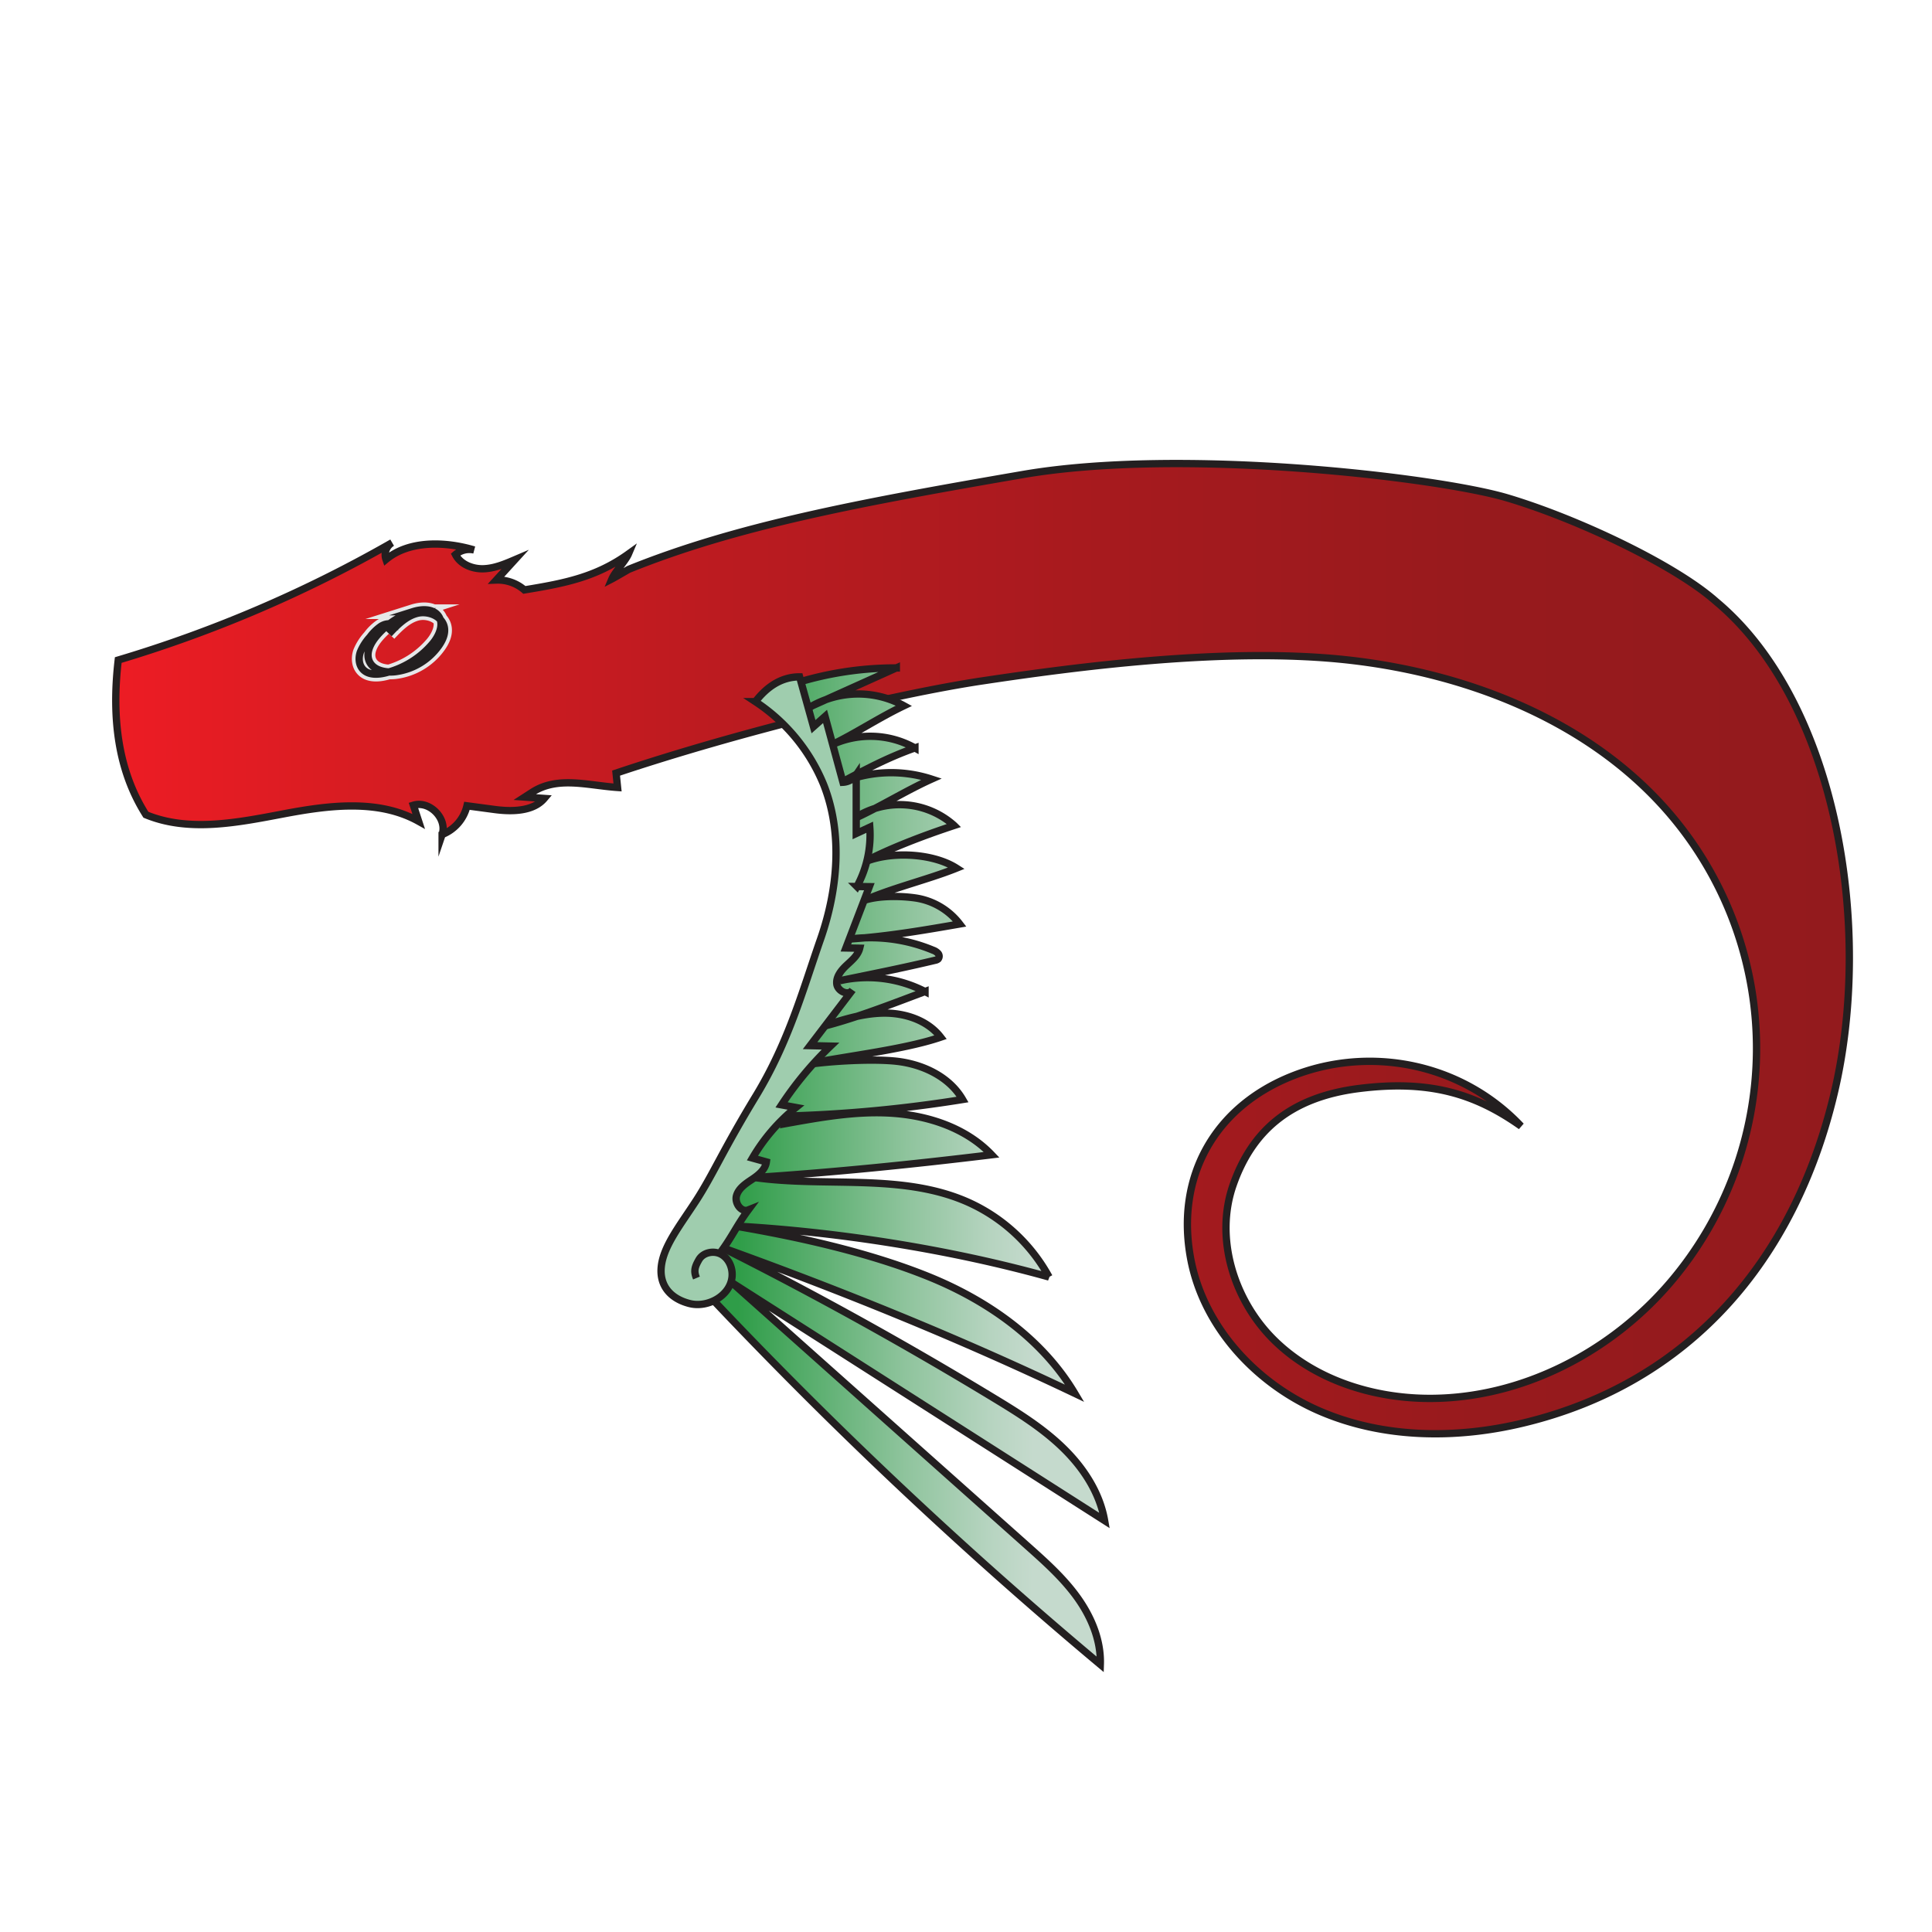 <svg id="Naratir_full" data-name="Naratir full" xmlns="http://www.w3.org/2000/svg" xmlns:xlink="http://www.w3.org/1999/xlink" viewBox="0 0 792 792"><defs><style>.cls-1,.cls-2,.cls-3,.cls-5{stroke:#231f20;stroke-width:3px;}.cls-1,.cls-2,.cls-3,.cls-4,.cls-5{stroke-miterlimit:10;}.cls-1{fill:url(#New_Gradient_Swatch_1);}.cls-2{fill:url(#linear-gradient);}.cls-3{fill:#9fcdae;}.cls-4,.cls-5{fill:none;}.cls-4{stroke:#e6e7e8;stroke-width:6px;}</style><linearGradient id="New_Gradient_Swatch_1" x1="47.46" y1="388.88" x2="758.1" y2="388.88" gradientUnits="userSpaceOnUse"><stop offset="0" stop-color="#ed1c24"/><stop offset="0.13" stop-color="#d91c22"/><stop offset="0.36" stop-color="#ba1b20"/><stop offset="0.59" stop-color="#a51a1e"/><stop offset="0.8" stop-color="#971a1d"/><stop offset="1" stop-color="#931a1d"/></linearGradient><linearGradient id="linear-gradient" x1="302.98" y1="477.36" x2="467.21" y2="478.47" gradientUnits="userSpaceOnUse"><stop offset="0" stop-color="#2f9d48"/><stop offset="0.14" stop-color="#4faa65"/><stop offset="0.42" stop-color="#8fc49d"/><stop offset="0.63" stop-color="#b6d4c0"/><stop offset="0.74" stop-color="#c5dacd"/></linearGradient></defs><title>Artboard 1</title><path class="cls-1" d="M617.75,204.06c-28.5-8.45-133.21-20.78-198.53-9.52-67.4,11.62-117.33,21-161.47,38.85-.83.46-6.06,3.51-6.9,3.94,1.17-2.77,5.61-7.47,6.78-10.24-13.36,9.59-26.44,12.08-42.67,14.74a16.67,16.67,0,0,0-11.51-4.05l7.58-8.31c-4.14,1.77-8.41,3.57-12.91,3.69s-9.35-1.81-11.4-5.82a8.71,8.71,0,0,1,7.64-1.88c-11.82-3.53-26.67-4-36.13,3.88a5.79,5.79,0,0,1,2.52-6.88A532,532,0,0,1,48.47,270.58c-2.77,23.77-.09,45.35,11.34,63.41,17.56,7.23,37.47,3.24,56.12-.3s39.12-6.25,55.69,3l-2.16-6.59c6.61-2.05,14,5.47,11.78,12a16.74,16.74,0,0,0,10.19-11.77l10.94,1.46c7.12,1,16.11,1,20.75-4.48l-8-.56,3.1-2c10.41-6.69,22.6-2.79,34.94-1.94l-.6-5.88c50.23-16.82,113.77-32.36,150.24-37.82s100.78-14.24,151-8.42S654.52,296.89,686.56,336A147.91,147.91,0,0,1,684.9,525.5c-24.52,28.87-61.29,47.9-99.17,47.76-23.14-.09-46.86-7.64-63.37-23.87s-24.51-41.75-16.87-63.6c7.54-21.59,22.84-36,51.8-39.59s47.47,2.2,66.24,15.45c-24.67-26.1-62.32-33.09-93.94-20.47s-47.69,41.1-41.53,74.58c5.15,28,26.73,51.37,52.85,62.67S597,590,624.65,583.29c68.12-16.42,111.07-66.89,127.25-135.08s1-160.45-48.49-201.68C686.41,231.45,646.25,212.51,617.75,204.06Z"/><g id="Layer_19" data-name="Layer 19"><path class="cls-2" d="M292.06,532.63a1878.62,1878.62,0,0,0,159,149.7c.34-9.86-3.69-19.47-9.44-27.48s-13.19-14.64-20.55-21.2L300.17,525.91l152.65,97.44c-2-11.5-8.75-21.76-17.13-29.88s-18.39-14.35-28.37-20.4q-54.4-33-111.3-61.63c49.12,17.7,97.42,37.29,144.56,59.75-13.38-22.48-36-38.23-60.29-48s-53.26-16.23-79.05-20.6c42.14,2.36,88.16,9.56,128.81,20.9a70.89,70.89,0,0,0-33.31-30.72c-27-11.94-58.17-5.94-87.37-10.05,32.3-2.11,65-5.43,97.14-9.34-10.29-10.81-25.45-15.93-40.34-17s-29.77,1.64-44.46,4.29l.78-3.15a548.37,548.37,0,0,0,72.12-6.79c-5.44-9.35-16.32-14.48-27.07-15.68s-31.41.07-42,2.22c16.93-3.89,43.63-6.49,60.07-12.09-5.4-7-14.72-10-23.54-9.87s-17.36,2.93-25.73,5.72c13.86-3.39,29.49-9.56,42.86-14.56a51.43,51.43,0,0,0-35-4.42c13.85-2.87,25.39-5.12,39.15-8.4a2.54,2.54,0,0,0,1.21-.52,1.75,1.75,0,0,0,0-2.27,4.93,4.93,0,0,0-2.06-1.33,66.48,66.48,0,0,0-33.57-4.64c14.84-1,29.83-3.56,44.48-6.11a28,28,0,0,0-17.95-10.64c-7.05-1.05-19.49-1.25-25.28,2.92,12.32-6.32,29.07-10,41.92-15.17-10.08-6.46-28.59-7.17-39.28-1.79,11.28-6.13,26.12-11.69,38.31-15.71a33.55,33.55,0,0,0-41.44-2.58c10.41-4.66,21.77-11.75,32.18-16.42a53.39,53.39,0,0,0-37.8,1.77c10.4-5.57,19.84-10.63,31-14.55a37.4,37.4,0,0,0-35-.84c10.6-5.08,19.87-11.37,30.48-16.45a38.84,38.84,0,0,0-39,.86l-3.29,1.27,39.18-17.64a138.31,138.31,0,0,0-48.51,8.69l25.41,43.79,1.69,47.3-12.39,36.6L303.78,471l-15.2,36.6Z"/><path class="cls-3" d="M295.35,513.41c4.81-6.47,6.61-10.95,11.42-17.42-2.94,1.17-5.74-2.84-4.84-5.88s3.8-4.93,6.43-6.69,5.4-4,5.8-7.11l-5.71-1.58A75.8,75.8,0,0,1,326.27,454l-5.88-1.08a141,141,0,0,1,20.05-24.08l-8.36-.19,17.37-22.79c-1.62,2.53-6.08.49-6.42-2.49s1.82-5.62,4-7.66,4.7-4.1,5.4-7l-5.67-.1,9.62-25.13-5.09-.06a44.26,44.26,0,0,0,5.27-24.31L351,341.69l0-24.06a7,7,0,0,1-5.43,3.06l-7.35-27-4.74,4.21-5.69-20.43c-7.55,0-13.52,4.18-18.12,10.17a74.41,74.41,0,0,1,27.92,33.86c8,20.12,5.89,43.13-1.25,63.58s-13,42.05-26.47,64.22-17.5,32.05-24.39,42.72c-6.58,10.17-13.52,18.74-14.4,27.26-.82,7.84,3.89,13.1,11.52,15.07s16.9-3.26,17.51-11.11c.27-3.51-1.3-7.25-4.36-9s-7.49-.88-9.24,2.17c-1.59,2.78-2.25,4.56-1,7.5"/></g><path class="cls-4" d="M161.75,258.36l0-2.31a6.47,6.47,0,0,0-5.79.83,19.09,19.09,0,0,0-4.3,4.26,21,21,0,0,0-3.94,6.17c-.8,2.32-.67,5.12,1,7,2.2,2.48,6.1,2.33,9.32,1.53a36.86,36.86,0,0,0,19.31-12c2.73-3.25,4.85-8.16,2.25-11.5-2.29-2.94-6.81-2.71-10.35-1.59a32.36,32.36,0,0,0-15.2,10.37c-2.25,2.78-4.08,6.52-2.72,9.82,1.58,3.82,6.55,4.9,10.66,4.42a25.75,25.75,0,0,0,17.93-10.75c1.48-2.12,2.66-4.67,2.27-7.23-.72-4.73-6.64-7.14-11.27-5.92s-8.17,4.86-11.45,8.34"/><path class="cls-5" d="M161.75,258.36l0-2.31a6.47,6.47,0,0,0-5.79.83,19.09,19.09,0,0,0-4.3,4.26,21,21,0,0,0-3.94,6.17c-.8,2.32-.67,5.12,1,7,2.2,2.48,6.1,2.33,9.32,1.53a36.86,36.86,0,0,0,19.31-12c2.73-3.25,4.85-8.16,2.25-11.5-2.29-2.94-6.81-2.71-10.35-1.59a32.36,32.36,0,0,0-15.2,10.37c-2.25,2.78-4.08,6.52-2.72,9.82,1.58,3.82,6.55,4.9,10.66,4.42a25.75,25.75,0,0,0,17.93-10.75c1.48-2.12,2.66-4.67,2.27-7.23-.72-4.73-6.64-7.14-11.27-5.92s-8.17,4.86-11.45,8.34"/></svg>